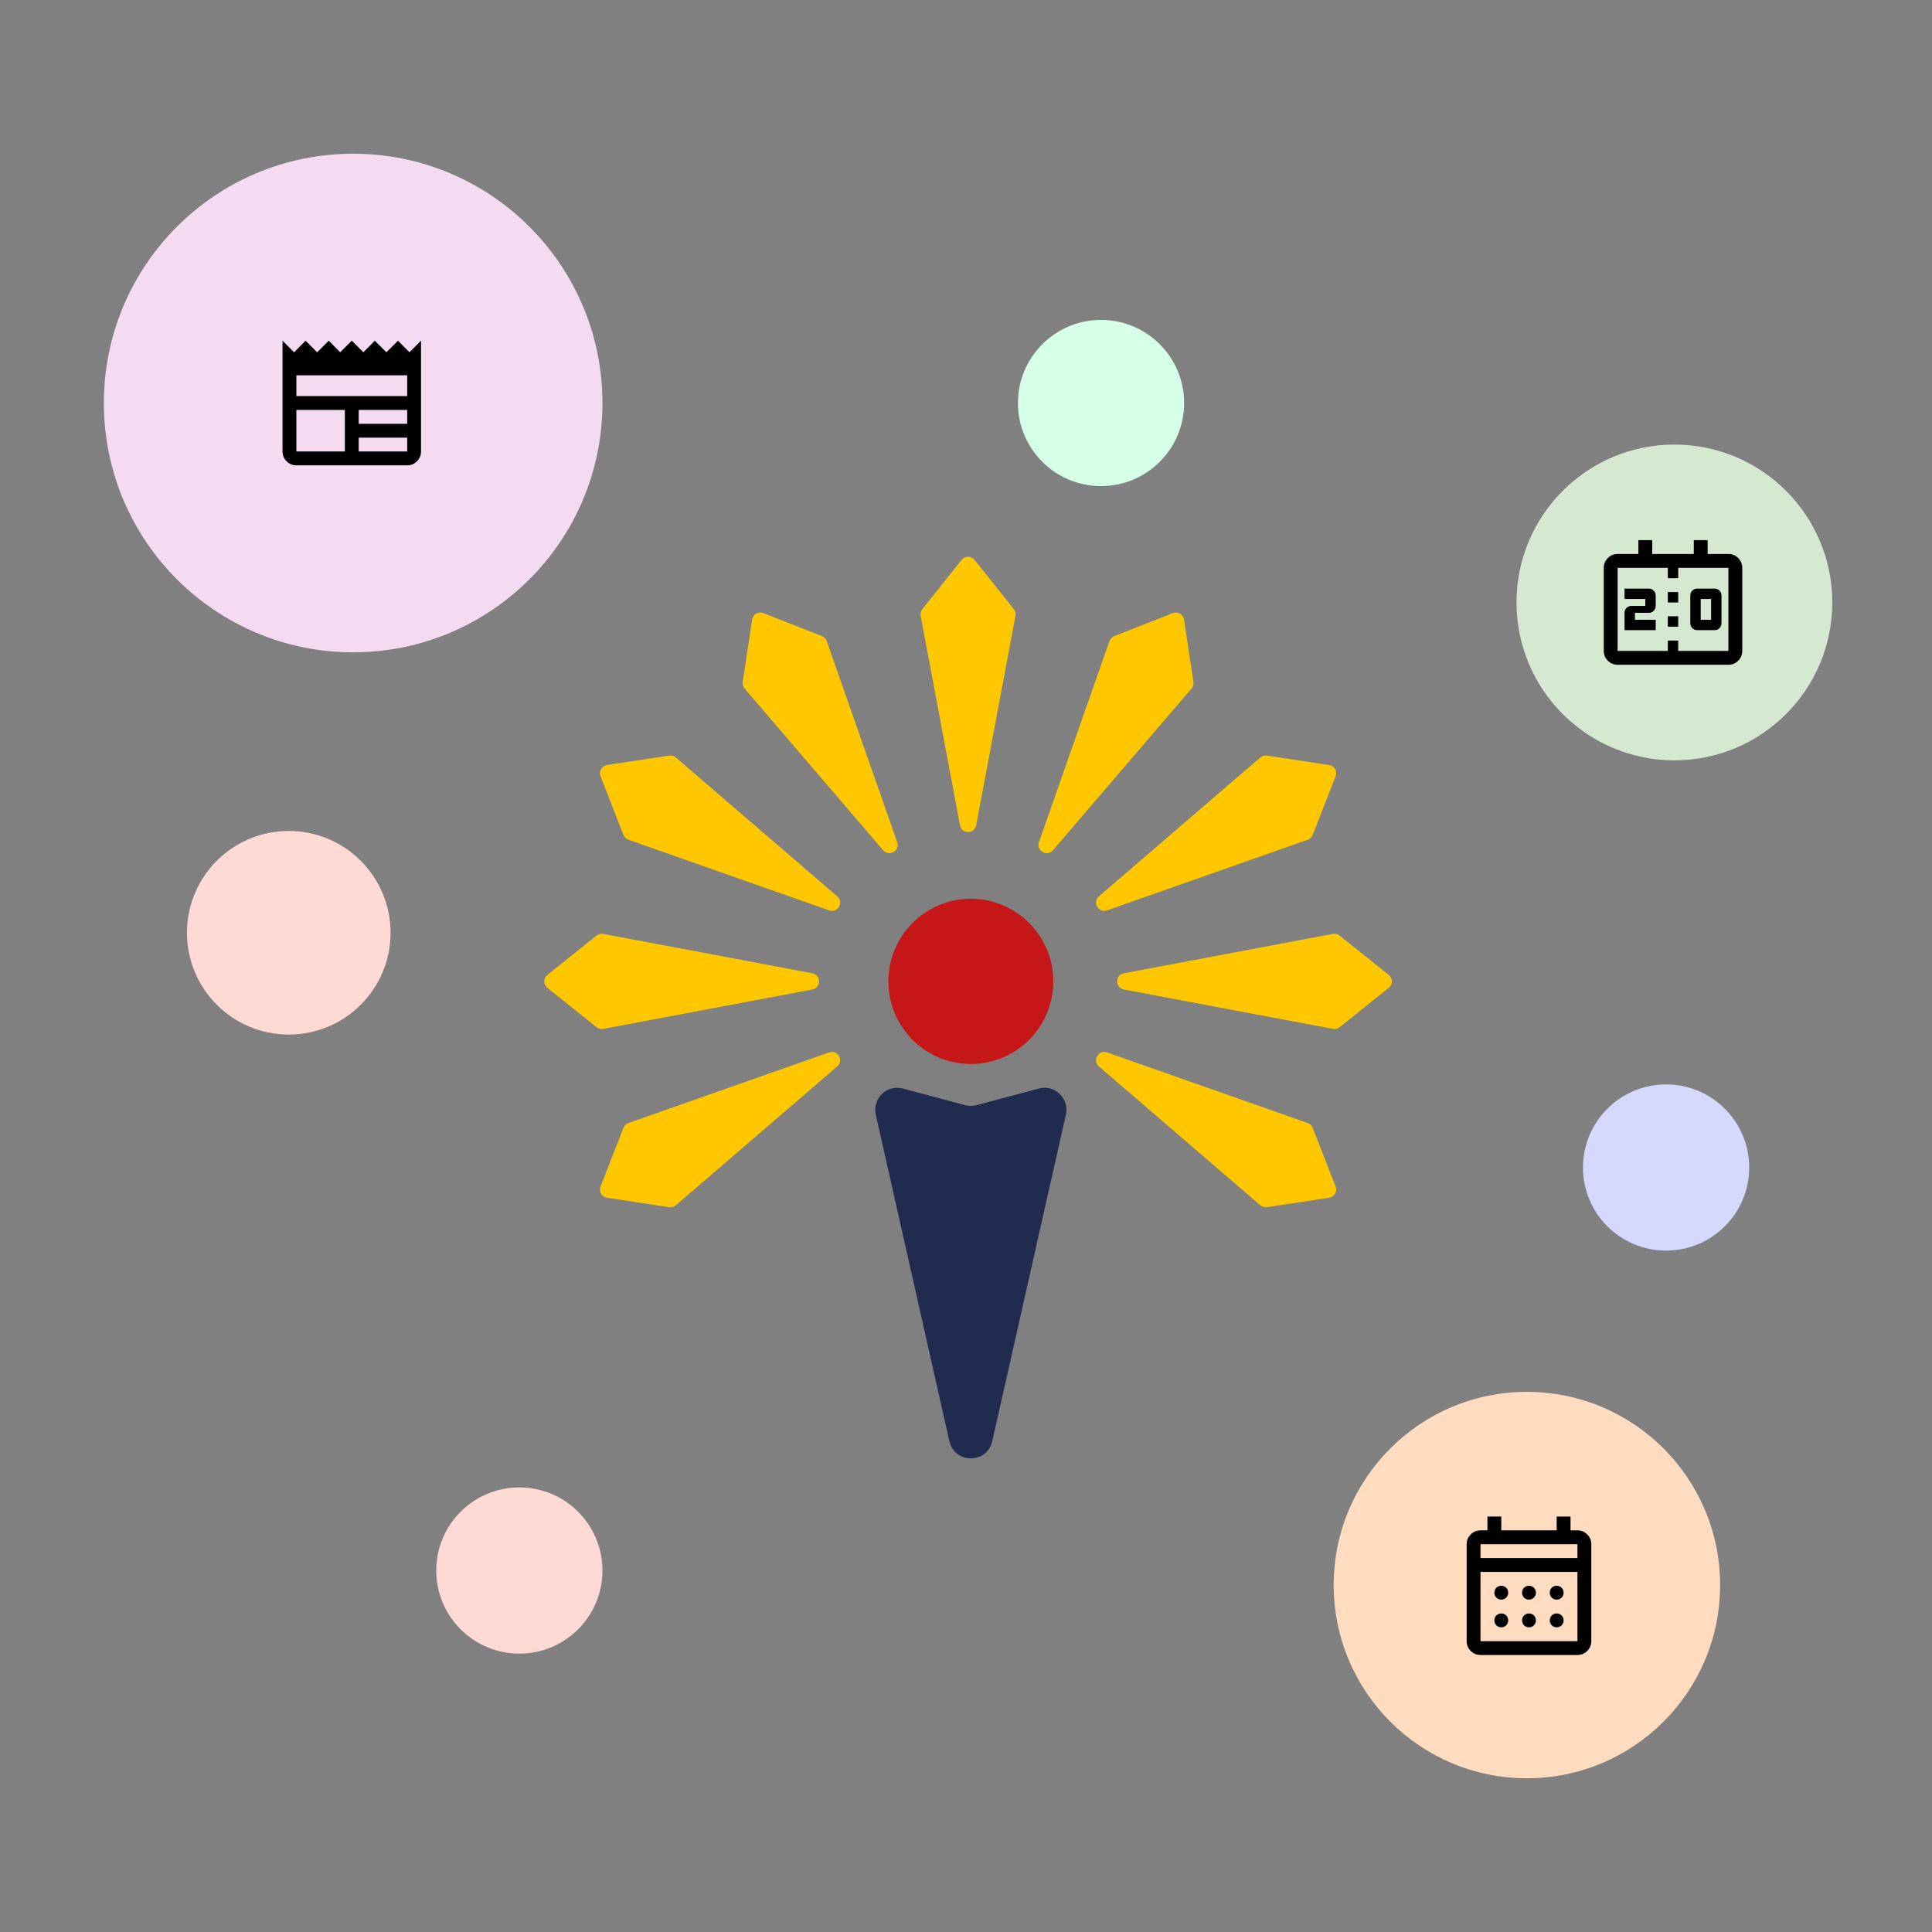 <svg width="465" height="465" viewBox="0 0 465 465" fill="none" xmlns="http://www.w3.org/2000/svg">
<rect x="0" y="0" width="465" height="465" fill="#808080" stroke="none"/>
<g id="Frame 7">
<g id="Group 21">
<g id="Group 17">
<circle id="Ellipse 4" cx="85" cy="97" r="60" fill="#F4DBF1"/>
<path id="newspaper" d="M71.333 112C70.417 112 69.632 111.674 68.979 111.021C68.326 110.368 68 109.583 68 108.667V82L70.792 84.792L73.542 82L76.333 84.792L79.125 82L81.875 84.792L84.667 82L87.458 84.792L90.208 82L93 84.792L95.792 82L98.542 84.792L101.333 82V108.667C101.333 109.583 101.007 110.368 100.354 111.021C99.701 111.674 98.917 112 98 112H71.333ZM71.333 108.667H83V98.667H71.333V108.667ZM86.333 108.667H98V105.333H86.333V108.667ZM86.333 102H98V98.667H86.333V102ZM71.333 95.333H98V90.333H71.333V95.333Z" fill="black"/>
</g>
<g id="Group 18">
<circle id="Ellipse 4_2" cx="367.5" cy="381.5" r="46.5" fill="#FFDCBF"/>
<path id="calendar_month" d="M356.333 398.333C355.417 398.333 354.632 398.007 353.979 397.354C353.326 396.701 353 395.917 353 395V371.667C353 370.75 353.326 369.965 353.979 369.313C354.632 368.66 355.417 368.333 356.333 368.333H358V365H361.333V368.333H374.667V365H378V368.333H379.667C380.583 368.333 381.368 368.66 382.021 369.313C382.674 369.965 383 370.75 383 371.667V395C383 395.917 382.674 396.701 382.021 397.354C381.368 398.007 380.583 398.333 379.667 398.333H356.333ZM356.333 395H379.667V378.333H356.333V395ZM356.333 375H379.667V371.667H356.333V375ZM368 385C367.528 385 367.132 384.84 366.813 384.521C366.493 384.201 366.333 383.806 366.333 383.333C366.333 382.861 366.493 382.465 366.813 382.146C367.132 381.826 367.528 381.667 368 381.667C368.472 381.667 368.868 381.826 369.188 382.146C369.507 382.465 369.667 382.861 369.667 383.333C369.667 383.806 369.507 384.201 369.188 384.521C368.868 384.84 368.472 385 368 385ZM361.333 385C360.861 385 360.465 384.84 360.146 384.521C359.826 384.201 359.667 383.806 359.667 383.333C359.667 382.861 359.826 382.465 360.146 382.146C360.465 381.826 360.861 381.667 361.333 381.667C361.806 381.667 362.201 381.826 362.521 382.146C362.84 382.465 363 382.861 363 383.333C363 383.806 362.84 384.201 362.521 384.521C362.201 384.84 361.806 385 361.333 385ZM374.667 385C374.194 385 373.799 384.84 373.479 384.521C373.16 384.201 373 383.806 373 383.333C373 382.861 373.16 382.465 373.479 382.146C373.799 381.826 374.194 381.667 374.667 381.667C375.139 381.667 375.535 381.826 375.854 382.146C376.174 382.465 376.333 382.861 376.333 383.333C376.333 383.806 376.174 384.201 375.854 384.521C375.535 384.84 375.139 385 374.667 385ZM368 391.667C367.528 391.667 367.132 391.507 366.813 391.188C366.493 390.868 366.333 390.472 366.333 390C366.333 389.528 366.493 389.132 366.813 388.813C367.132 388.493 367.528 388.333 368 388.333C368.472 388.333 368.868 388.493 369.188 388.813C369.507 389.132 369.667 389.528 369.667 390C369.667 390.472 369.507 390.868 369.188 391.188C368.868 391.507 368.472 391.667 368 391.667ZM361.333 391.667C360.861 391.667 360.465 391.507 360.146 391.188C359.826 390.868 359.667 390.472 359.667 390C359.667 389.528 359.826 389.132 360.146 388.813C360.465 388.493 360.861 388.333 361.333 388.333C361.806 388.333 362.201 388.493 362.521 388.813C362.84 389.132 363 389.528 363 390C363 390.472 362.84 390.868 362.521 391.188C362.201 391.507 361.806 391.667 361.333 391.667ZM374.667 391.667C374.194 391.667 373.799 391.507 373.479 391.188C373.16 390.868 373 390.472 373 390C373 389.528 373.16 389.132 373.479 388.813C373.799 388.493 374.194 388.333 374.667 388.333C375.139 388.333 375.535 388.493 375.854 388.813C376.174 389.132 376.333 389.528 376.333 390C376.333 390.472 376.174 390.868 375.854 391.188C375.535 391.507 375.139 391.667 374.667 391.667Z" fill="black"/>
</g>
<g id="Group 20">
<circle id="Ellipse 4_3" cx="69.5" cy="224.5" r="24.5" fill="#FFDAD5"/>
</g>
<circle id="Ellipse 5" cx="265" cy="97" r="20" fill="#D5FFE6"/>
<circle id="Ellipse 4_4" cx="125" cy="378" r="20" fill="#FFDAD5"/>
<circle id="Ellipse 6" cx="401" cy="281" r="20" fill="#D5D9FF"/>
<g id="Group 19">
<circle id="Ellipse 4_5" cx="403" cy="145" r="38" fill="#D5E8D0"/>
<path id="scoreboard" d="M408.5 151.667C408.028 151.667 407.632 151.507 407.313 151.188C406.993 150.868 406.833 150.472 406.833 150V143.333C406.833 142.861 406.993 142.465 407.313 142.146C407.632 141.826 408.028 141.667 408.5 141.667H412.667C413.139 141.667 413.535 141.826 413.854 142.146C414.174 142.465 414.333 142.861 414.333 143.333V150C414.333 150.472 414.174 150.868 413.854 151.188C413.535 151.507 413.139 151.667 412.667 151.667H408.5ZM409.333 149.167H411.833V144.167H409.333V149.167ZM391 151.667V147.5C391 147.028 391.16 146.632 391.479 146.313C391.799 145.993 392.194 145.833 392.667 145.833H396V144.167H391V141.667H396.833C397.306 141.667 397.701 141.826 398.021 142.146C398.34 142.465 398.5 142.861 398.5 143.333V145.833C398.5 146.306 398.34 146.701 398.021 147.021C397.701 147.34 397.306 147.5 396.833 147.5H393.5V149.167H398.5V151.667H391ZM401.417 145V142.5H403.917V145H401.417ZM401.417 150.833V148.333H403.917V150.833H401.417ZM389.333 160C388.417 160 387.632 159.674 386.979 159.021C386.326 158.368 386 157.583 386 156.667V136.667C386 135.75 386.326 134.965 386.979 134.313C387.632 133.66 388.417 133.333 389.333 133.333H394.333V130H397.667V133.333H407.667V130H411V133.333H416C416.917 133.333 417.701 133.66 418.354 134.313C419.007 134.965 419.333 135.75 419.333 136.667V156.667C419.333 157.583 419.007 158.368 418.354 159.021C417.701 159.674 416.917 160 416 160H389.333ZM389.333 156.667H401.417V154.167H403.917V156.667H416V136.667H403.917V139.167H401.417V136.667H389.333V156.667Z" fill="black"/>
</g>
<g id="Vector">
<path d="M210.783 268.284C209.906 264.396 213.464 260.965 217.308 261.992L232.298 265.997C233.191 266.236 234.132 266.236 235.025 265.997L250.015 261.992C253.859 260.965 257.417 264.396 256.54 268.284L238.823 346.866C237.581 352.378 229.742 352.378 228.5 346.866L210.783 268.284Z" fill="#1F2C4F"/>
<path d="M234.95 198.631C234.545 200.793 231.455 200.793 231.05 198.631L221.592 148.218C221.485 147.649 221.631 147.062 221.992 146.609L231.45 134.747C232.244 133.751 233.756 133.751 234.55 134.747L244.008 146.609C244.369 147.062 244.515 147.649 244.408 148.218L234.95 198.631Z" fill="#FFC700"/>
<path d="M201.502 215.725C203.167 217.157 201.622 219.838 199.552 219.11L151.25 202.11C150.705 201.918 150.27 201.498 150.06 200.959L144.536 186.821C144.072 185.633 144.828 184.321 146.087 184.13L161.068 181.854C161.639 181.767 162.22 181.934 162.658 182.311L201.502 215.725Z" fill="#FFC700"/>
<path d="M264.498 256.681C262.833 255.249 264.378 252.568 266.449 253.296L314.75 270.296C315.295 270.488 315.73 270.908 315.94 271.447L321.464 285.585C321.928 286.773 321.172 288.085 319.913 288.276L304.932 290.552C304.361 290.639 303.78 290.472 303.342 290.095L264.498 256.681Z" fill="#FFC700"/>
<path d="M199.551 253.296C201.622 252.568 203.167 255.249 201.502 256.681L162.658 290.095C162.22 290.472 161.639 290.639 161.068 290.552L146.087 288.276C144.828 288.085 144.072 286.773 144.536 285.585L150.06 271.447C150.27 270.908 150.705 270.488 151.25 270.296L199.551 253.296Z" fill="#FFC700"/>
<path d="M266.449 219.11C264.378 219.838 262.833 217.157 264.498 215.725L303.342 182.311C303.78 181.934 304.361 181.767 304.932 181.854L319.913 184.13C321.172 184.321 321.928 185.633 321.464 186.821L315.94 200.959C315.73 201.498 315.295 201.918 314.75 202.11L266.449 219.11Z" fill="#FFC700"/>
<path d="M215.94 202.688C216.668 204.763 213.992 206.311 212.562 204.642L179.215 165.721C178.838 165.282 178.672 164.7 178.758 164.128L181.03 149.117C181.221 147.856 182.53 147.098 183.715 147.563L197.825 153.097C198.363 153.308 198.783 153.744 198.974 154.29L215.94 202.688Z" fill="#FFC700"/>
<path d="M195.503 234.249C197.66 234.655 197.66 237.751 195.503 238.157L145.19 247.634C144.622 247.741 144.036 247.595 143.584 247.233L131.746 237.757C130.751 236.961 130.751 235.445 131.746 234.649L143.584 225.173C144.036 224.811 144.622 224.665 145.19 224.772L195.503 234.249Z" fill="#FFC700"/>
<path d="M270.497 238.157C268.34 237.751 268.34 234.655 270.497 234.249L320.81 224.772C321.378 224.665 321.964 224.811 322.416 225.173L334.254 234.649C335.249 235.445 335.249 236.96 334.254 237.757L322.416 247.233C321.964 247.595 321.378 247.741 320.81 247.634L270.497 238.157Z" fill="#FFC700"/>
<path d="M253.438 204.642C252.008 206.311 249.332 204.763 250.06 202.688L267.025 154.29C267.217 153.744 267.636 153.308 268.174 153.097L282.284 147.563C283.47 147.098 284.779 147.856 284.97 149.117L287.241 164.128C287.328 164.7 287.161 165.282 286.785 165.721L253.438 204.642Z" fill="#FFC700"/>
<path d="M253.507 236.203C253.507 247.185 244.622 256.088 233.661 256.088C222.701 256.088 213.816 247.185 213.816 236.203C213.816 225.221 222.701 216.318 233.661 216.318C244.622 216.318 253.507 225.221 253.507 236.203Z" fill="#C61718"/>
</g>
</g>
</g>
</svg>
